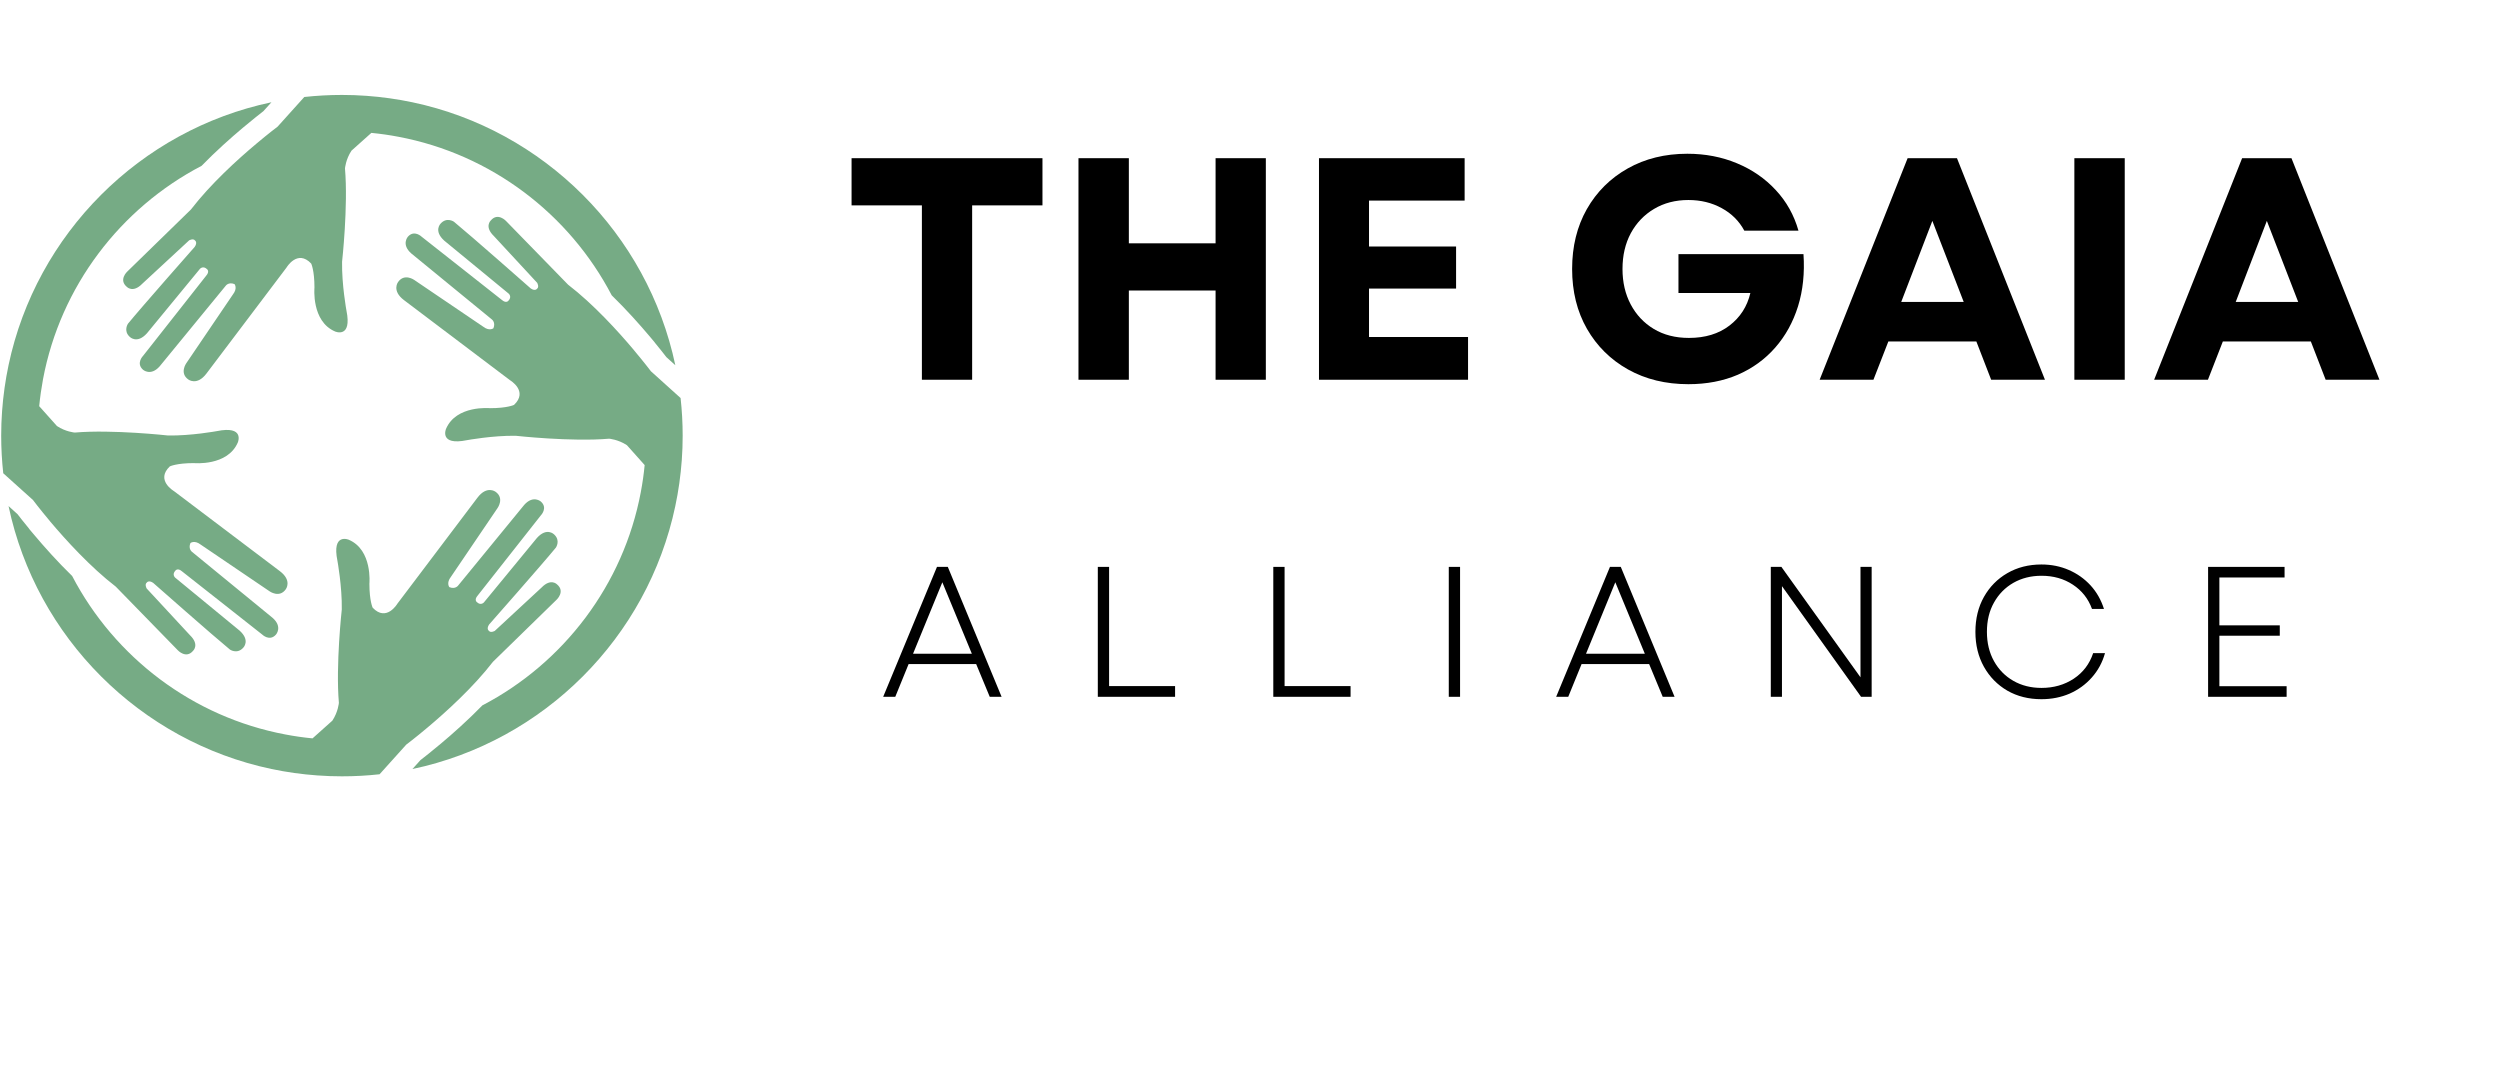 <svg xmlns="http://www.w3.org/2000/svg" xmlns:xlink="http://www.w3.org/1999/xlink" width="457" zoomAndPan="magnify" viewBox="0 0 342.75 147.75" height="197" preserveAspectRatio="xMidYMid meet" version="1.0"><defs><g/><clipPath id="effc4f5306"><path d="M 1 67 L 77 67 L 77 106.609 L 1 106.609 Z M 1 67 " clip-rule="nonzero"/></clipPath><clipPath id="789f9faf90"><path d="M 16 13.016 L 93 13.016 L 93 53 L 16 53 Z M 16 13.016 " clip-rule="nonzero"/></clipPath><clipPath id="7bca617897"><path d="M 54 29 L 93.758 29 L 93.758 106 L 54 106 Z M 54 29 " clip-rule="nonzero"/></clipPath><clipPath id="fce478a3d6"><path d="M 0.164 14 L 40 14 L 40 90 L 0.164 90 Z M 0.164 14 " clip-rule="nonzero"/></clipPath></defs><g clip-path="url(#effc4f5306)"><path fill="#76ab85" d="M 67.582 90.734 L 76.301 82.23 C 76.301 82.23 77.535 81.094 76.371 80.121 C 76.371 80.121 75.539 79.227 74.254 80.547 L 67.828 86.5 C 67.828 86.5 67.262 86.812 67.023 86.48 C 67.023 86.48 66.648 86.23 67.059 85.617 C 67.059 85.617 74.344 77.359 76.211 75.078 C 76.211 75.078 76.887 74.109 75.969 73.27 C 75.969 73.27 74.977 72.242 73.613 73.754 L 66.348 82.586 C 66.348 82.586 65.926 83.074 65.379 82.551 C 65.379 82.551 64.965 82.246 65.488 81.652 L 74.148 70.66 C 74.148 70.66 75.145 69.645 74.156 68.766 C 74.156 68.766 73.109 67.832 71.875 69.215 L 62.816 80.273 C 62.816 80.273 62.426 80.832 61.605 80.496 C 61.605 80.496 61.152 79.934 61.828 79.074 L 68.219 69.648 C 68.219 69.648 69.184 68.301 67.941 67.422 C 67.941 67.422 66.758 66.508 65.453 68.242 L 54.484 82.762 C 54.484 82.762 52.988 85.316 51.094 83.316 C 51.094 83.316 50.645 82.41 50.645 80.02 C 50.645 80.02 51.094 75.391 47.809 73.996 C 47.809 73.996 45.469 73 46.262 76.887 C 46.262 76.887 46.91 80.422 46.859 83.559 C 46.859 83.559 46.016 91.18 46.461 96.359 C 46.461 96.359 46.363 97.602 45.566 98.801 L 42.848 101.23 L 42.844 101.23 C 41.594 101.109 40.359 100.934 39.145 100.699 L 39.141 100.699 C 26.418 98.309 15.711 90.113 9.898 78.98 L 9.898 78.977 C 7.867 76.996 6.051 74.953 4.672 73.312 L 4 72.516 L 4 72.496 C 3.223 71.555 2.668 70.84 2.402 70.492 L 1.172 69.383 C 4.977 87.402 19.199 101.625 37.219 105.43 L 37.223 105.43 C 39.277 105.863 41.379 106.16 43.523 106.312 L 43.527 106.312 C 44.637 106.395 45.754 106.434 46.879 106.434 C 48.621 106.434 50.344 106.34 52.039 106.152 L 55.699 102.086 C 55.699 102.086 56.902 101.188 58.625 99.734 C 61.184 97.586 64.902 94.211 67.582 90.734 Z M 67.582 90.734 " fill-opacity="1" fill-rule="nonzero"/></g><g clip-path="url(#789f9faf90)"><path fill="#76ab85" d="M 26.18 28.719 L 17.457 37.223 C 17.457 37.223 16.223 38.355 17.387 39.328 C 17.387 39.328 18.219 40.223 19.504 38.902 L 25.93 32.953 C 25.93 32.953 26.496 32.641 26.738 32.973 C 26.738 32.973 27.113 33.219 26.703 33.836 C 26.703 33.836 19.414 42.094 17.551 44.371 C 17.551 44.371 16.871 45.344 17.789 46.184 C 17.789 46.184 18.781 47.211 20.145 45.695 L 27.41 36.863 C 27.41 36.863 27.832 36.379 28.379 36.898 C 28.379 36.898 28.793 37.203 28.27 37.797 L 19.609 48.793 C 19.609 48.793 18.613 49.805 19.605 50.688 C 19.605 50.688 20.648 51.621 21.883 50.234 L 30.945 39.18 C 30.945 39.18 31.332 38.617 32.156 38.953 C 32.156 38.953 32.605 39.516 31.93 40.375 L 25.539 49.801 C 25.539 49.801 24.574 51.152 25.816 52.027 C 25.816 52.027 27 52.945 28.309 51.207 L 39.277 36.688 C 39.277 36.688 40.773 34.133 42.664 36.133 C 42.664 36.133 43.113 37.039 43.113 39.43 C 43.113 39.43 42.664 44.062 45.953 45.453 C 45.953 45.453 48.293 46.453 47.496 42.566 C 47.496 42.566 46.848 39.031 46.898 35.891 C 46.898 35.891 47.746 28.273 47.297 23.094 C 47.297 23.094 47.395 21.848 48.191 20.652 L 50.914 18.219 C 52.164 18.34 53.402 18.516 54.617 18.75 C 67.344 21.145 78.047 29.344 83.863 40.48 L 83.863 40.484 C 85.891 42.461 87.707 44.5 89.086 46.137 L 89.758 46.938 L 89.758 46.953 C 90.535 47.895 91.09 48.609 91.355 48.957 L 92.586 50.07 C 88.781 32.043 74.559 17.824 56.543 14.023 C 54.484 13.59 52.379 13.293 50.23 13.137 C 49.125 13.055 48.008 13.016 46.879 13.016 C 45.137 13.016 43.418 13.113 41.719 13.297 L 38.059 17.363 C 38.059 17.363 36.855 18.262 35.133 19.715 C 32.57 21.863 28.855 25.238 26.18 28.719 Z M 26.18 28.719 " fill-opacity="1" fill-rule="nonzero"/></g><g clip-path="url(#7bca617897)"><path fill="#76ab85" d="M 93.309 54.57 L 89.242 50.902 C 89.242 50.902 88.344 49.711 86.895 47.988 C 86.895 47.984 86.895 47.984 86.895 47.98 C 84.742 45.422 81.367 41.707 77.883 39.027 L 69.383 30.305 C 69.383 30.305 68.246 29.07 67.277 30.238 C 67.277 30.238 66.379 31.07 67.699 32.352 L 73.648 38.777 C 73.648 38.777 73.961 39.344 73.629 39.586 C 73.629 39.586 73.387 39.961 72.766 39.547 C 72.766 39.547 64.512 32.266 62.234 30.398 C 62.234 30.398 61.262 29.719 60.422 30.641 C 60.422 30.641 59.395 31.629 60.906 32.992 L 69.742 40.258 C 69.742 40.258 70.227 40.684 69.703 41.23 C 69.703 41.23 69.402 41.641 68.805 41.121 L 57.812 32.457 C 57.812 32.457 56.797 31.461 55.922 32.453 C 55.922 32.453 54.988 33.496 56.367 34.73 L 67.426 43.789 C 67.426 43.789 67.984 44.18 67.648 45.004 C 67.648 45.004 67.09 45.449 66.23 44.777 L 56.801 38.387 C 56.801 38.387 55.453 37.418 54.578 38.664 C 54.578 38.664 53.66 39.848 55.398 41.156 L 69.918 52.125 C 69.918 52.125 72.473 53.621 70.473 55.512 C 70.473 55.512 69.566 55.961 67.176 55.961 C 67.176 55.961 62.547 55.512 61.148 58.801 C 61.148 58.801 60.156 61.141 64.039 60.344 C 64.039 60.344 67.574 59.695 70.711 59.746 C 70.711 59.746 78.332 60.594 83.512 60.145 C 83.512 60.145 84.758 60.246 85.953 61.039 L 88.383 63.762 L 88.383 63.766 C 88.262 65.016 88.086 66.246 87.855 67.465 L 87.855 67.469 C 85.465 80.188 77.273 90.887 66.141 96.703 L 66.137 96.703 C 64.156 98.734 62.113 100.551 60.469 101.93 C 59.121 103.062 58.09 103.871 57.645 104.211 L 56.543 105.434 C 74.562 101.629 88.781 87.41 92.582 69.391 L 92.582 69.387 C 93.02 67.332 93.316 65.223 93.473 63.082 L 93.473 63.078 C 93.555 61.973 93.594 60.855 93.594 59.727 C 93.594 57.984 93.496 56.262 93.309 54.57 Z M 93.309 54.57 " fill-opacity="1" fill-rule="nonzero"/></g><g clip-path="url(#fce478a3d6)"><path fill="#76ab85" d="M 6.859 71.465 C 6.859 71.469 6.859 71.469 6.859 71.473 C 9.016 74.031 12.391 77.746 15.871 80.426 L 24.375 89.148 C 24.375 89.148 25.512 90.383 26.48 89.215 C 26.48 89.215 27.379 88.383 26.059 87.102 L 20.105 80.676 C 20.105 80.676 19.797 80.109 20.129 79.867 C 20.129 79.867 20.375 79.492 20.992 79.906 C 20.992 79.906 29.246 87.188 31.523 89.055 C 31.523 89.055 32.496 89.734 33.34 88.812 C 33.34 88.812 34.367 87.824 32.852 86.461 L 24.016 79.195 C 24.016 79.195 23.531 78.77 24.055 78.223 C 24.055 78.223 24.355 77.812 24.953 78.332 L 35.949 86.996 C 35.949 86.996 36.961 87.992 37.836 87 C 37.836 87 38.773 85.957 37.391 84.723 L 26.332 75.664 C 26.332 75.664 25.773 75.273 26.109 74.449 C 26.109 74.449 26.668 74.004 27.531 74.676 L 36.957 81.066 C 36.957 81.066 38.305 82.035 39.18 80.789 C 39.18 80.789 40.098 79.602 38.359 78.297 L 23.844 67.328 C 23.844 67.328 21.285 65.832 23.285 63.941 C 23.285 63.941 24.191 63.492 26.582 63.492 C 26.582 63.492 31.211 63.941 32.609 60.652 C 32.609 60.652 33.602 58.312 29.719 59.109 C 29.719 59.109 26.184 59.758 23.047 59.707 C 23.047 59.707 15.426 58.859 10.246 59.305 C 10.246 59.305 9.004 59.207 7.809 58.41 L 5.375 55.688 C 5.496 54.434 5.672 53.199 5.898 51.984 C 8.293 39.258 16.492 28.555 27.633 22.738 C 29.613 20.711 31.652 18.898 33.289 17.523 C 34.633 16.395 35.668 15.586 36.109 15.242 L 37.215 14.02 C 19.195 17.824 4.977 32.043 1.172 50.062 L 1.172 50.066 C 0.738 52.121 0.441 54.23 0.285 56.371 L 0.285 56.375 C 0.203 57.484 0.164 58.598 0.164 59.727 C 0.164 61.469 0.262 63.191 0.445 64.883 L 4.516 68.547 C 4.516 68.547 5.41 69.742 6.859 71.465 Z M 6.859 71.465 " fill-opacity="1" fill-rule="nonzero"/></g><g fill="#000000" fill-opacity="1"><g transform="translate(115.453, 52.063)"><g><path d="M 10.938 0 L 10.938 -23.906 L 1.297 -23.906 L 1.297 -30.375 L 27.469 -30.375 L 27.469 -23.906 L 17.828 -23.906 L 17.828 0 Z M 10.938 0 "/></g></g></g><g fill="#000000" fill-opacity="1"><g transform="translate(144.218, 52.063)"><g><path d="M 22.438 0 L 22.438 -12.234 L 10.547 -12.234 L 10.547 0 L 3.641 0 L 3.641 -30.375 L 10.547 -30.375 L 10.547 -18.703 L 22.438 -18.703 L 22.438 -30.375 L 29.328 -30.375 L 29.328 0 Z M 22.438 0 "/></g></g></g><g fill="#000000" fill-opacity="1"><g transform="translate(177.191, 52.063)"><g><path d="M 3.641 0 L 3.641 -30.375 L 23.609 -30.375 L 23.609 -24.562 L 10.5 -24.562 L 10.5 -18.266 L 22.438 -18.266 L 22.438 -12.5 L 10.5 -12.5 L 10.5 -5.859 L 24.078 -5.859 L 24.078 0 Z M 3.641 0 "/></g></g></g><g fill="#000000" fill-opacity="1"><g transform="translate(203.483, 52.063)"><g/></g></g><g fill="#000000" fill-opacity="1"><g transform="translate(213.679, 52.063)"><g><path d="M 17.797 0.609 C 14.691 0.609 11.938 -0.062 9.531 -1.406 C 7.133 -2.75 5.254 -4.609 3.891 -6.984 C 2.535 -9.359 1.859 -12.094 1.859 -15.188 C 1.859 -18.281 2.531 -21.016 3.875 -23.391 C 5.227 -25.766 7.098 -27.625 9.484 -28.969 C 11.867 -30.312 14.594 -30.984 17.656 -30.984 C 20.113 -30.984 22.383 -30.547 24.469 -29.672 C 26.551 -28.805 28.32 -27.582 29.781 -26 C 31.25 -24.426 32.285 -22.57 32.891 -20.438 L 25.469 -20.438 C 24.75 -21.77 23.711 -22.801 22.359 -23.531 C 21.016 -24.27 19.492 -24.641 17.797 -24.641 C 16.023 -24.641 14.457 -24.234 13.094 -23.422 C 11.738 -22.617 10.676 -21.508 9.906 -20.094 C 9.145 -18.676 8.766 -17.039 8.766 -15.188 C 8.766 -13.363 9.141 -11.742 9.891 -10.328 C 10.641 -8.91 11.691 -7.789 13.047 -6.969 C 14.41 -6.145 16.02 -5.734 17.875 -5.734 C 20.102 -5.734 21.953 -6.297 23.422 -7.422 C 24.898 -8.547 25.859 -10.035 26.297 -11.891 L 16.438 -11.891 L 16.438 -17.219 L 33.578 -17.219 C 33.754 -14.625 33.504 -12.238 32.828 -10.062 C 32.148 -7.895 31.109 -6.008 29.703 -4.406 C 28.297 -2.801 26.586 -1.562 24.578 -0.688 C 22.566 0.176 20.305 0.609 17.797 0.609 Z M 17.797 0.609 "/></g></g></g><g fill="#000000" fill-opacity="1"><g transform="translate(249.082, 52.063)"><g><path d="M 0.391 0 L 12.453 -30.375 L 19.219 -30.375 L 31.281 0 L 23.906 0 L 21.875 -5.25 L 9.812 -5.25 L 7.766 0 Z M 11.578 -10.672 L 20.141 -10.672 L 15.844 -21.781 Z M 11.578 -10.672 "/></g></g></g><g fill="#000000" fill-opacity="1"><g transform="translate(280.754, 52.063)"><g><path d="M 3.641 0 L 3.641 -30.375 L 10.547 -30.375 L 10.547 0 Z M 3.641 0 "/></g></g></g><g fill="#000000" fill-opacity="1"><g transform="translate(294.941, 52.063)"><g><path d="M 0.391 0 L 12.453 -30.375 L 19.219 -30.375 L 31.281 0 L 23.906 0 L 21.875 -5.25 L 9.812 -5.25 L 7.766 0 Z M 11.578 -10.672 L 20.141 -10.672 L 15.844 -21.781 Z M 11.578 -10.672 "/></g></g></g><g fill="#000000" fill-opacity="1"><g transform="translate(120.522, 95.532)"><g><path d="M 0.562 0 L 7.938 -17.812 L 9.422 -17.812 L 16.797 0 L 15.172 0 L 13.312 -4.484 L 4.047 -4.484 L 2.219 0 Z M 4.656 -5.906 L 12.719 -5.906 L 8.672 -15.703 Z M 4.656 -5.906 "/></g></g></g><g fill="#000000" fill-opacity="1"><g transform="translate(147.635, 95.532)"><g><path d="M 2.875 0 L 2.875 -17.812 L 4.422 -17.812 L 4.422 -1.469 L 13.469 -1.469 L 13.469 0 Z M 2.875 0 "/></g></g></g><g fill="#000000" fill-opacity="1"><g transform="translate(171.694, 95.532)"><g><path d="M 2.875 0 L 2.875 -17.812 L 4.422 -17.812 L 4.422 -1.469 L 13.469 -1.469 L 13.469 0 Z M 2.875 0 "/></g></g></g><g fill="#000000" fill-opacity="1"><g transform="translate(195.753, 95.532)"><g><path d="M 2.875 0 L 2.875 -17.812 L 4.422 -17.812 L 4.422 0 Z M 2.875 0 "/></g></g></g><g fill="#000000" fill-opacity="1"><g transform="translate(212.787, 95.532)"><g><path d="M 0.562 0 L 7.938 -17.812 L 9.422 -17.812 L 16.797 0 L 15.172 0 L 13.312 -4.484 L 4.047 -4.484 L 2.219 0 Z M 4.656 -5.906 L 12.719 -5.906 L 8.672 -15.703 Z M 4.656 -5.906 "/></g></g></g><g fill="#000000" fill-opacity="1"><g transform="translate(239.901, 95.532)"><g><path d="M 2.875 0 L 2.875 -17.812 L 4.328 -17.812 L 15.172 -2.672 L 15.172 -17.812 L 16.703 -17.812 L 16.703 0 L 15.25 0 L 4.406 -15.172 L 4.406 0 Z M 2.875 0 "/></g></g></g><g fill="#000000" fill-opacity="1"><g transform="translate(269.204, 95.532)"><g><path d="M 10.672 0.328 C 8.922 0.328 7.363 -0.062 6 -0.844 C 4.645 -1.633 3.578 -2.723 2.797 -4.109 C 2.016 -5.504 1.625 -7.102 1.625 -8.906 C 1.625 -10.719 2.016 -12.316 2.797 -13.703 C 3.578 -15.086 4.645 -16.172 6 -16.953 C 7.363 -17.742 8.922 -18.141 10.672 -18.141 C 12.023 -18.141 13.273 -17.891 14.422 -17.391 C 15.578 -16.891 16.57 -16.188 17.406 -15.281 C 18.238 -14.375 18.852 -13.297 19.25 -12.047 L 17.609 -12.047 C 17.098 -13.453 16.223 -14.562 14.984 -15.375 C 13.754 -16.188 12.32 -16.594 10.688 -16.594 C 9.25 -16.594 7.961 -16.27 6.828 -15.625 C 5.703 -14.977 4.816 -14.078 4.172 -12.922 C 3.523 -11.773 3.203 -10.438 3.203 -8.906 C 3.203 -7.395 3.523 -6.055 4.172 -4.891 C 4.816 -3.734 5.703 -2.832 6.828 -2.188 C 7.961 -1.539 9.25 -1.219 10.688 -1.219 C 12.352 -1.219 13.828 -1.641 15.109 -2.484 C 16.391 -3.336 17.273 -4.504 17.766 -5.984 L 19.391 -5.984 C 19.035 -4.711 18.43 -3.598 17.578 -2.641 C 16.734 -1.691 15.723 -0.957 14.547 -0.438 C 13.367 0.07 12.078 0.328 10.672 0.328 Z M 10.672 0.328 "/></g></g></g><g fill="#000000" fill-opacity="1"><g transform="translate(299.855, 95.532)"><g><path d="M 2.875 0 L 2.875 -17.812 L 13.359 -17.812 L 13.359 -16.359 L 4.422 -16.359 L 4.422 -9.797 L 12.703 -9.797 L 12.703 -8.375 L 4.422 -8.375 L 4.422 -1.453 L 13.641 -1.453 L 13.641 0 Z M 2.875 0 "/></g></g></g></svg>